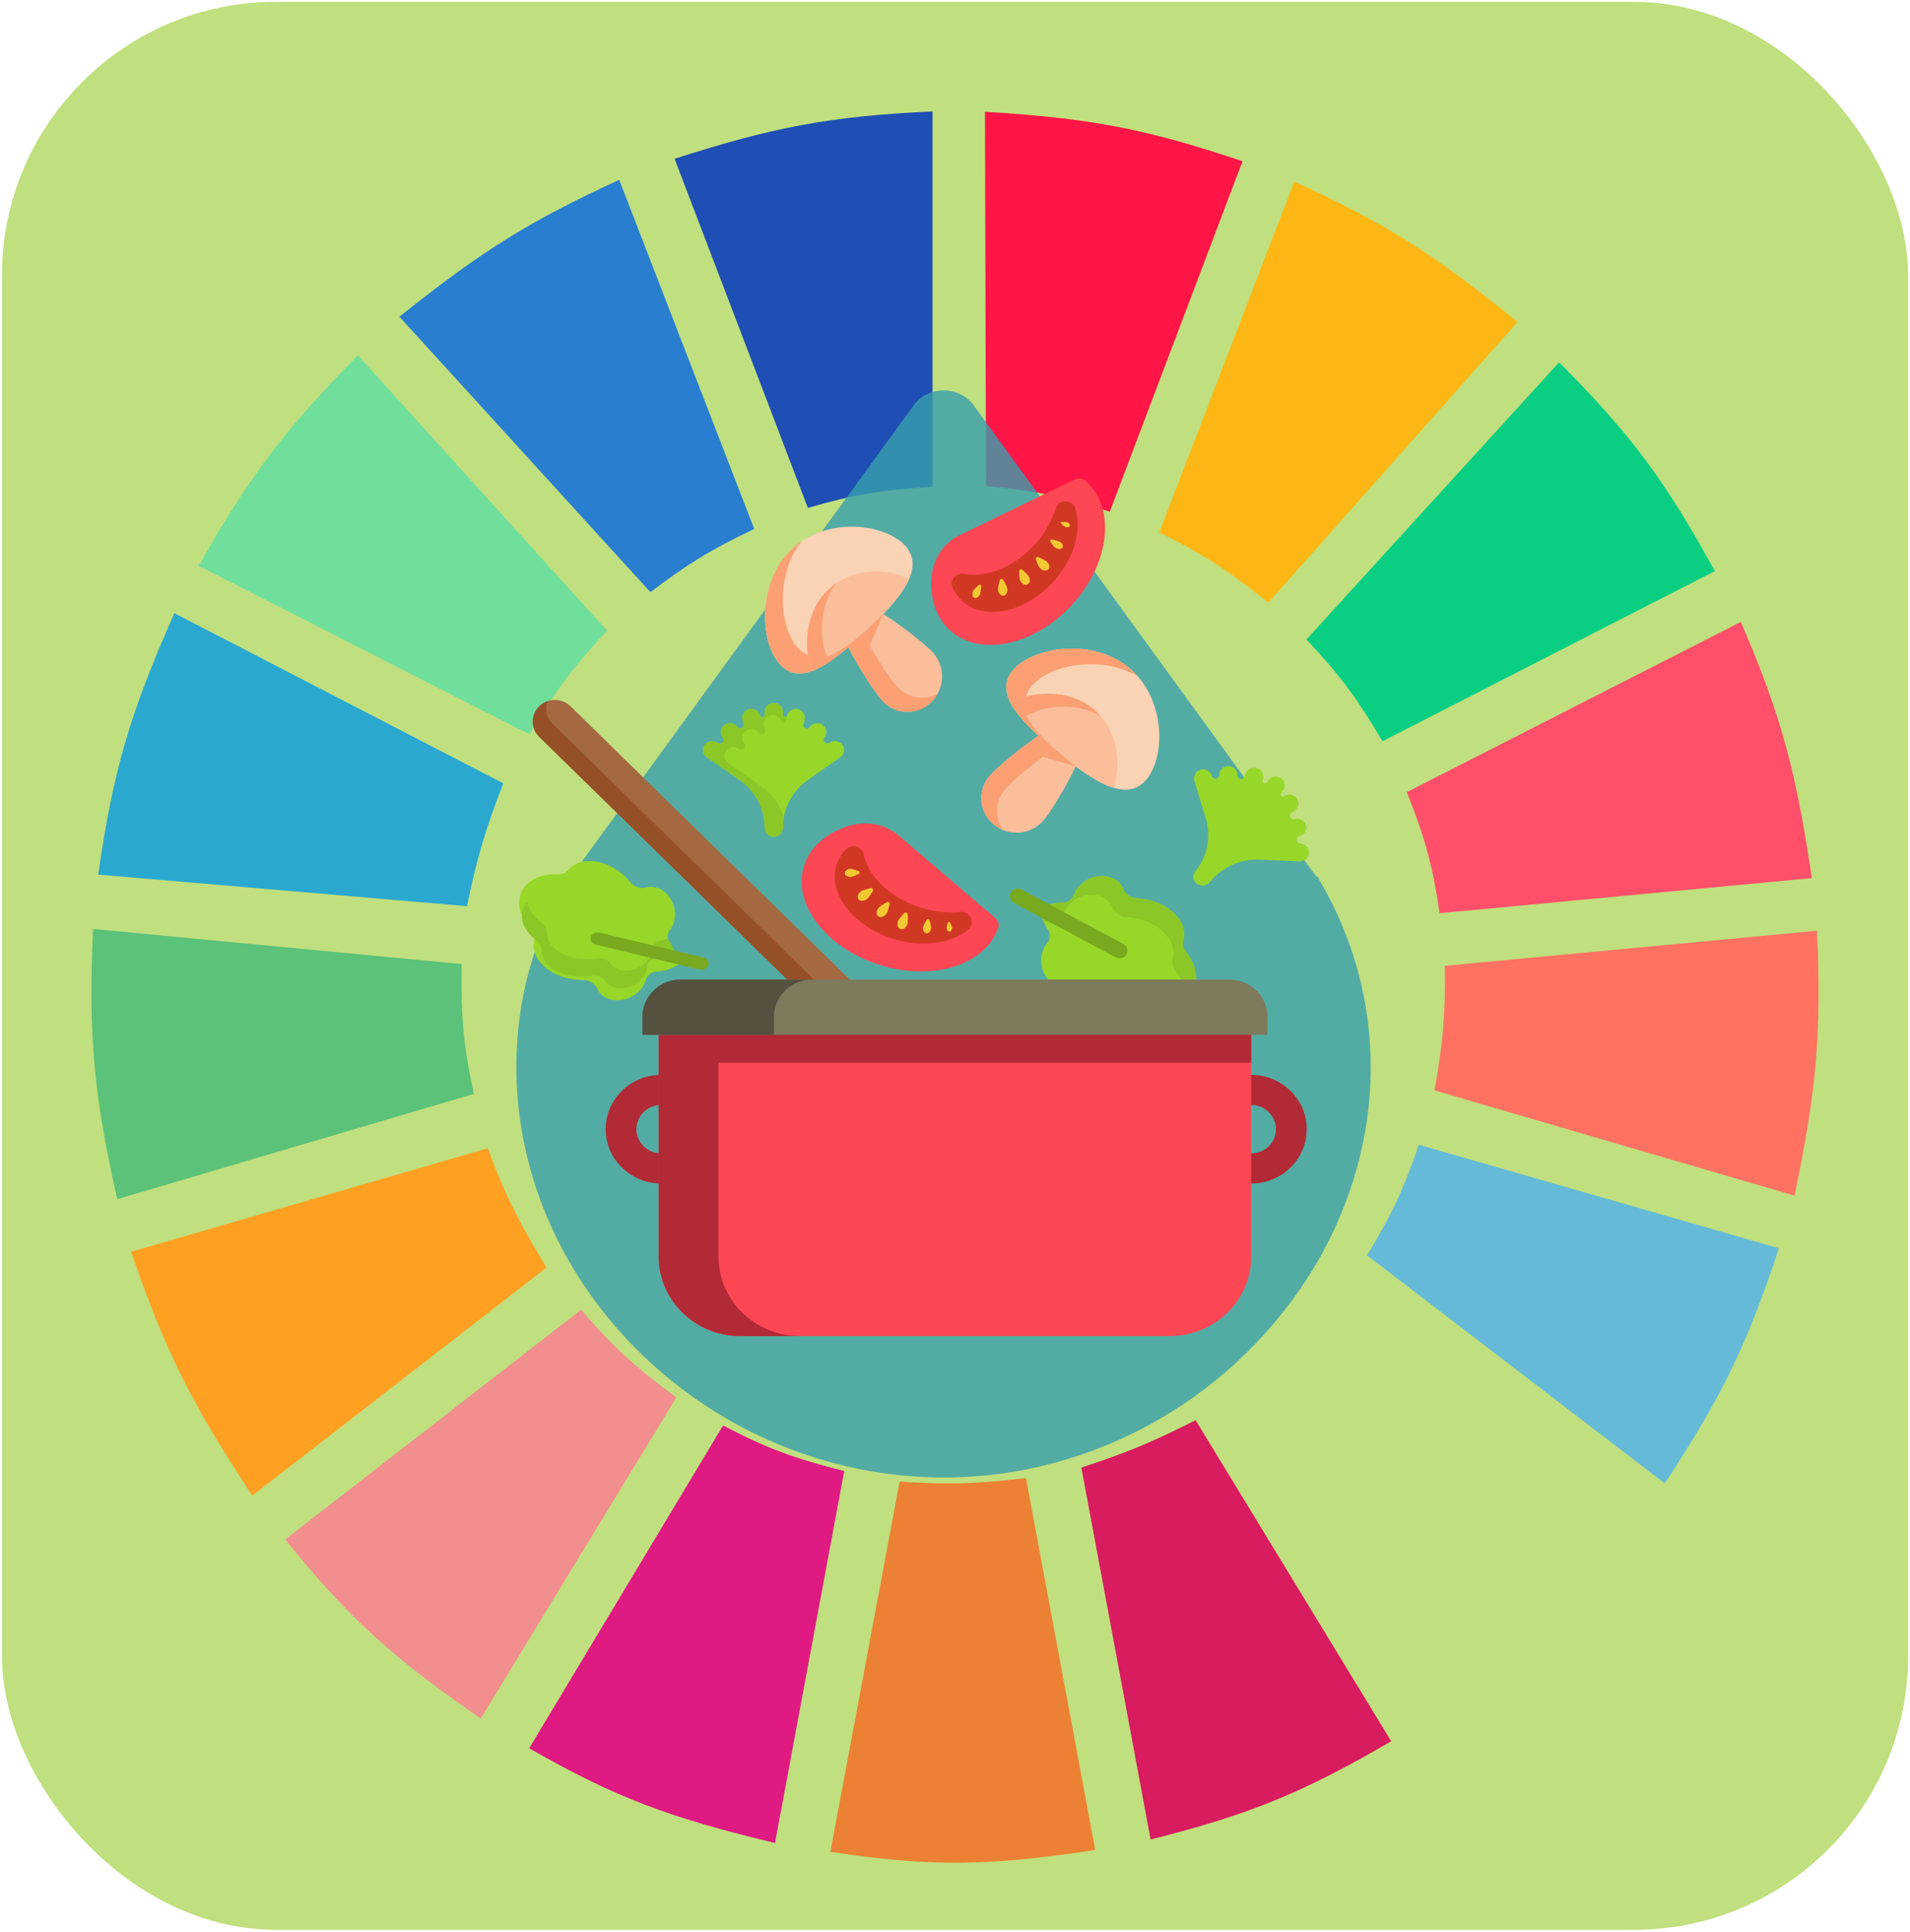 <svg width="687" height="695" viewBox="0 0 687 695" fill="none" xmlns="http://www.w3.org/2000/svg">
<rect x="0.692" y="0.665" width="685.626" height="693.507" rx="98.51" fill="#C0DF7E"/>
<g clip-path="url(#clip0)">
<path d="M290.587 182.707L242.648 57.123C277.459 45.946 297.615 41.857 335.413 40.084V175.134C317.448 176.142 307.605 177.763 290.587 182.707Z" fill="#1F4EB4"/>
<path d="M354.644 174.871L354.276 40.214C390.727 42.421 410.988 45.923 446.905 57.995L399.171 184.081C382.042 178.497 372.279 176.436 354.644 174.871Z" fill="#FF1546"/>
<path d="M416.968 191.542L465.529 65.327C500.055 81.079 517.203 92.682 545.842 115.813L456.19 216.785C442.171 205.58 433.787 199.839 416.968 191.542Z" fill="#FDB714"/>
<path d="M469.89 230.038L560.786 130.328C587.451 157.069 599.356 173.71 616.818 205.426L497.283 266.64C488.052 251.145 482.178 243.034 469.89 230.038Z" fill="#0ACF83"/>
<path d="M506 284.941L626.158 223.727C641.047 258.118 646.131 278.455 651.684 315.864L517.829 328.486C515.204 311.025 512.612 301.5 506 284.941Z" fill="#FF4F6A"/>
<path d="M515.959 392.224C518.956 375.458 519.911 365.714 519.694 347.418L653.549 334.796C655.211 371.482 653.385 392.33 645.456 430.089L515.959 392.224Z" fill="#FF7262"/>
<path d="M491.678 451.545C500.455 437.129 504.588 428.461 510.355 411.788L639.852 449.021C628.266 484.045 619.273 502.562 598.761 533.585L491.678 451.545Z" fill="#65BBD7"/>
<path d="M587.556 549.994L479.85 467.954C468.016 481.449 460.905 488.325 447.476 499.507L517.827 615.626C548.982 593.047 564.429 578.81 587.556 549.994Z" fill="#C0DF7E"/>
<path d="M500.396 626.354L430.044 510.867C414.781 518.58 405.842 522.394 388.954 527.906L413.857 661.694C449.535 652.7 468.495 644.925 500.396 626.354Z" fill="#D91B5F"/>
<path d="M323.583 532.955C341.329 534.117 351.28 533.77 369.031 531.692L393.934 665.481C355.871 671.216 334.956 671.687 298.68 666.112L323.583 532.955Z" fill="#EC8134"/>
<path d="M190.351 628.878L260.08 512.76C275.888 521.029 285.478 524.548 303.66 529.168L278.757 662.956C241.113 653.914 221.528 646.766 190.351 628.878Z" fill="#E01A83"/>
<path d="M102.569 553.78L209.031 471.109C220.902 485.077 228.623 491.741 243.272 502.663L172.921 618.15C142.127 596.865 126.355 583.199 102.569 553.78Z" fill="#F28E8E"/>
<path d="M90.738 538.003C69.561 505.851 59.679 486.818 47.157 450.283L175.409 413.05C181.814 430.3 186.672 439.636 196.576 455.963L90.738 538.003Z" fill="#FFA023"/>
<path d="M42.176 431.351C33.938 394.828 31.705 373.643 33.46 334.166L166.069 346.787C165.731 366.338 166.774 376.501 170.427 393.487L42.176 431.351Z" fill="#5CC279"/>
<path d="M35.328 314.602L167.938 325.962C171.617 308.565 174.375 298.882 181.012 281.786L62.722 220.572C47 256.032 40.767 276.562 35.328 314.602Z" fill="#2AA8D0"/>
<path d="M71.439 203.532C89.975 170.898 102.602 154.392 128.716 127.803L218.367 226.882C206.236 239.848 200.117 248.021 190.351 264.116L71.439 203.532Z" fill="#70DF9C"/>
<path d="M233.932 212.999C247.383 202.861 255.475 197.786 271.287 190.28L222.726 64.696C191.126 79.21 173.776 89.836 143.658 113.92L233.932 212.999Z" fill="#2A7ED0"/>
<g filter="url(#filter0_dd)">
<path opacity="0.8" d="M474.356 316.176C474.356 315.717 473.888 315.256 473.419 315.256L350.66 146.423C348.317 142.742 344.1 140.442 339.415 140.442C334.729 140.442 330.512 142.742 328.169 146.423L205.411 315.256C204.943 315.716 204.943 316.176 204.474 316.176C191.824 337.338 185.732 359.88 185.732 383.801C185.732 463.847 256.014 531.472 339.415 531.472C394.235 531.472 445.305 502.03 473.418 454.647C499.189 410.483 499.657 358.959 474.356 316.176Z" fill="#399FAC"/>
<path d="M412.977 376.723C405.011 376.723 398.921 382.703 398.921 390.523C398.921 423.186 371.745 449.868 338.479 449.868C330.513 449.868 324.423 455.848 324.423 463.669C324.423 471.489 330.514 477.469 338.479 477.469C387.208 477.469 427.034 438.366 427.034 390.522C427.033 382.703 420.942 376.723 412.977 376.723Z" fill="#00BBD3"/>
<path d="M325.88 372.168L314.637 383.173L193.967 265.063C190.863 262.024 190.863 257.097 193.967 254.058C197.071 251.019 202.105 251.019 205.21 254.058L325.88 372.168Z" fill="#A56941"/>
<path d="M196.911 252.241C195.837 252.616 194.827 253.216 193.967 254.058C190.863 257.096 190.863 262.023 193.967 265.062L314.637 383.173L319.437 378.474L198.767 260.364C196.522 258.166 195.909 254.985 196.911 252.241Z" fill="#965028"/>
<path d="M381.79 355.116C382.668 355.256 383.525 355.227 384.338 355.051C386.364 354.612 388.626 355.594 389.868 357.303C390.026 357.519 390.188 357.734 390.356 357.948C395.763 364.812 404.569 367.692 410.027 364.379C410.689 363.977 411.269 363.502 411.77 362.966C412.69 361.98 414.049 361.42 415.548 361.561C421.497 362.125 426.722 360.246 429.015 356.137C431.291 352.056 430.115 346.784 426.476 342.213C425.511 341.001 425.249 339.522 425.626 338.18C425.83 337.452 425.931 336.69 425.918 335.898C425.816 329.613 418.58 323.917 409.757 323.176C409.483 323.153 409.21 323.135 408.939 323.122C406.799 323.023 404.733 321.691 404.014 319.785C403.726 319.02 403.288 318.299 402.692 317.651C399.707 314.403 393.916 314.253 389.759 317.315C388.059 318.567 386.898 320.162 386.323 321.833C385.726 323.564 384.056 324.715 382.008 324.683C377.687 324.616 374.232 326.758 374.232 326.758C374.232 326.758 374.379 330.553 376.833 334.222C377.934 335.868 377.833 337.855 376.656 339.231C375.463 340.623 374.671 342.497 374.508 344.648C374.124 349.725 377.384 354.412 381.79 355.116Z" fill="#97D729"/>
<path d="M378.217 331.477C380.266 331.509 381.935 330.357 382.532 328.627C383.107 326.956 384.268 325.361 385.968 324.109C390.125 321.047 395.916 321.198 398.901 324.445C399.496 325.092 399.935 325.814 400.223 326.579C400.941 328.485 403.007 329.816 405.148 329.916C405.419 329.928 405.692 329.946 405.966 329.969C414.789 330.71 422.025 336.406 422.127 342.692C422.14 343.483 422.039 344.246 421.835 344.973C421.458 346.316 421.719 347.794 422.685 349.006C425.268 352.251 426.602 355.848 426.349 359.122C427.444 358.314 428.354 357.321 429.014 356.137C431.291 352.056 430.115 346.784 426.476 342.213C425.511 341.001 425.249 339.522 425.626 338.18C425.83 337.452 425.931 336.69 425.918 335.898C425.816 329.613 418.58 323.917 409.757 323.176C409.483 323.153 409.21 323.135 408.939 323.122C406.799 323.023 404.732 321.691 404.014 319.785C403.726 319.02 403.288 318.299 402.692 317.651C399.707 314.403 393.916 314.253 389.759 317.315C388.059 318.567 386.898 320.162 386.323 321.833C385.726 323.564 384.057 324.715 382.008 324.683C377.687 324.616 374.232 326.758 374.232 326.758C374.232 326.758 374.324 329.009 375.483 331.718C376.333 331.561 377.251 331.462 378.217 331.477Z" fill="#8BC727"/>
<path d="M363.365 323.168C363.162 322.491 363.222 321.738 363.595 321.069C364.341 319.732 366.053 319.241 367.419 319.971L404.021 339.536C405.387 340.266 405.889 341.942 405.143 343.278C404.397 344.615 402.685 345.107 401.32 344.377L364.717 324.812C364.035 324.447 363.568 323.845 363.365 323.168Z" fill="#78A91F"/>
<path d="M234.892 319.052C234.007 318.961 233.152 319.037 232.351 319.258C230.354 319.809 228.039 318.955 226.7 317.317C226.53 317.11 226.355 316.904 226.175 316.7C220.38 310.147 211.42 307.76 206.163 311.371C205.526 311.809 204.974 312.315 204.505 312.878C203.643 313.914 202.32 314.549 200.814 314.49C194.842 314.258 189.734 316.423 187.684 320.653C185.647 324.854 187.126 330.052 191.025 334.414C192.059 335.571 192.406 337.032 192.107 338.394C191.946 339.131 191.889 339.898 191.947 340.688C192.414 346.958 199.967 352.243 208.819 352.493C209.095 352.501 209.368 352.504 209.639 352.501C211.782 352.482 213.921 353.697 214.749 355.56C215.081 356.307 215.561 357.003 216.193 357.617C219.362 360.694 225.152 360.523 229.125 357.235C230.75 355.89 231.816 354.233 232.294 352.533C232.789 350.772 234.39 349.53 236.437 349.448C240.754 349.275 244.079 346.945 244.079 346.945C244.079 346.945 243.713 343.164 241.051 339.637C239.856 338.055 239.841 336.066 240.937 334.627C242.048 333.171 242.73 331.256 242.768 329.099C242.857 324.009 239.332 319.51 234.892 319.052Z" fill="#97D729"/>
<path d="M237.736 338.302C235.937 338.662 234.725 339.932 234.577 341.479C234.434 342.972 233.762 344.514 232.546 345.873C229.57 349.196 224.474 350.163 221.164 348.035C220.504 347.61 219.965 347.095 219.548 346.515C218.509 345.07 216.416 344.356 214.522 344.678C214.283 344.719 214.04 344.756 213.795 344.788C205.92 345.839 198.366 342.482 196.922 337.291C196.74 336.637 196.664 335.985 196.686 335.344C196.726 334.159 196.179 332.983 195.074 332.161C192.116 329.958 190.174 327.228 189.69 324.466C188.907 325.343 188.325 326.337 188.002 327.444C186.891 331.256 189.055 335.405 193.223 338.508C194.328 339.331 194.875 340.507 194.835 341.691C194.813 342.333 194.889 342.984 195.071 343.638C196.515 348.83 204.069 352.186 211.944 351.136C212.189 351.103 212.432 351.066 212.671 351.026C214.564 350.704 216.658 351.418 217.697 352.863C218.113 353.442 218.652 353.958 219.313 354.382C222.623 356.512 227.72 355.543 230.695 352.221C231.911 350.862 232.583 349.32 232.726 347.827C232.874 346.279 234.086 345.009 235.885 344.649C239.677 343.889 242.237 341.462 242.237 341.462C242.237 341.462 241.672 339.613 240.074 337.586C239.365 337.876 238.583 338.132 237.736 338.302Z" fill="#8BC727"/>
<path d="M254.597 345.478C254.925 345.978 255.03 346.584 254.834 347.18C254.442 348.37 252.994 349.065 251.601 348.731L214.26 339.786C212.866 339.452 212.054 338.216 212.447 337.025C212.839 335.834 214.287 335.14 215.68 335.473L253.021 344.419C253.718 344.585 254.269 344.978 254.597 345.478Z" fill="#78A91F"/>
<path d="M237.806 425.718C226.801 425.718 217.848 416.956 217.848 406.184C217.848 395.413 226.801 386.65 237.806 386.65C248.81 386.65 257.763 395.413 257.763 406.184C257.763 416.956 248.81 425.718 237.806 425.718ZM237.806 397.479C232.902 397.479 228.911 401.384 228.911 406.184C228.911 410.984 232.901 414.89 237.806 414.89C242.71 414.89 246.7 410.984 246.7 406.184C246.7 401.384 242.71 397.479 237.806 397.479Z" fill="#B12A35"/>
<path d="M450.047 425.718C439.042 425.718 430.09 416.956 430.09 406.184C430.09 395.413 439.042 386.65 450.047 386.65C461.052 386.65 470.005 395.413 470.005 406.184C470.005 416.956 461.052 425.718 450.047 425.718ZM450.047 397.479C445.143 397.479 441.153 401.384 441.153 406.184C441.153 410.984 445.143 414.89 450.047 414.89C454.951 414.89 458.941 410.984 458.941 406.184C458.941 401.384 454.951 397.479 450.047 397.479Z" fill="#B12A35"/>
<path d="M420.76 480.601H266.21C250.034 480.601 236.922 467.766 236.922 451.934V360.008H450.049V451.934C450.049 467.766 436.936 480.601 420.76 480.601Z" fill="#FD4755"/>
<path d="M258.437 451.934V382.267H450.049V360.008H236.922V451.934C236.922 467.766 250.035 480.6 266.21 480.6H287.725C271.55 480.601 258.437 467.766 258.437 451.934Z" fill="#B12A35"/>
<path d="M442.221 352.374H244.755C237.197 352.374 231.069 358.371 231.069 365.77V372.219H455.907V365.77C455.907 358.371 449.779 352.374 442.221 352.374Z" fill="#7E7A5C"/>
<path d="M292.081 352.374H244.755C237.197 352.374 231.069 358.371 231.069 365.77V372.219H278.395V365.77C278.395 358.371 284.522 352.374 292.081 352.374Z" fill="#565041"/>
<path d="M412.251 280.533C405.084 288.857 393.326 281.223 380.102 270.318C366.879 259.412 357.197 249.366 364.363 241.04C371.53 232.716 392.829 229.265 406.053 240.17C419.277 251.076 419.417 272.208 412.251 280.533Z" fill="#FAD2B4"/>
<path d="M371.158 246.646C377.699 239.047 396.012 235.516 409.214 243.25C408.256 242.158 407.207 241.124 406.054 240.172C392.83 229.267 371.53 232.718 364.363 241.042C357.197 249.367 366.879 259.414 380.103 270.32C381.256 271.271 382.398 272.196 383.528 273.089C372.114 263.278 364.617 254.245 371.158 246.646Z" fill="#FAA073"/>
<path d="M400.504 283.366C403.643 275.422 402.145 262.341 393.27 255.021C384.395 247.702 370.969 248.477 363.504 252.853C365.446 256.602 369.051 260.554 373.54 264.659C365.933 269.81 358.272 276.414 355.944 279.119C351.431 284.362 352.115 292.193 357.471 296.61C362.827 301.028 370.827 300.358 375.341 295.115C377.669 292.41 383.018 283.9 386.915 275.688C391.808 279.323 396.399 282.129 400.504 283.366Z" fill="#FABE9B"/>
<path d="M361.606 283.787C363.935 281.082 371.596 274.479 379.202 269.327C374.713 265.223 371.109 261.271 369.166 257.521C375.822 253.619 387.213 252.586 395.895 257.594C395.103 256.678 394.232 255.814 393.27 255.02C384.395 247.7 370.969 248.475 363.504 252.851C365.446 256.6 369.051 260.552 373.54 264.657C365.933 269.808 358.272 276.412 355.944 279.117C351.431 284.36 352.115 292.191 357.471 296.608C358.456 297.42 359.531 298.059 360.657 298.531C357.702 294.068 357.923 288.066 361.606 283.787Z" fill="#FAA073"/>
<path d="M386.913 275.686L379.201 269.326L375.113 272.223L386.913 275.686Z" fill="#FAA073"/>
<path d="M325.592 196.318C332.981 204.445 323.97 215.185 311.534 226.981C299.098 238.777 287.946 247.161 280.557 239.034C273.168 230.906 272.339 209.345 284.775 197.549C297.211 185.753 318.203 188.19 325.592 196.318Z" fill="#FAD2B4"/>
<path d="M286.947 232.969C280.202 225.551 278.93 206.944 288.215 194.783C287.014 195.601 285.86 196.515 284.775 197.544C272.339 209.34 273.168 230.902 280.557 239.03C287.946 247.158 299.098 238.772 311.534 226.977C312.619 225.948 313.676 224.927 314.701 223.915C303.571 234.047 293.692 240.387 286.947 232.969Z" fill="#FAA073"/>
<path d="M326.971 208.323C319.469 204.239 306.302 204.131 297.955 212.048C289.608 219.965 288.741 233.384 292.174 241.328C296.133 239.857 300.495 236.761 305.116 232.806C309.301 240.984 314.922 249.393 317.323 252.033C321.977 257.152 329.833 257.427 334.87 252.65C339.907 247.872 340.218 239.849 335.565 234.731C333.163 232.09 325.369 225.744 317.693 220.875C321.897 216.461 325.242 212.246 326.971 208.323Z" fill="#FABE9B"/>
<path d="M322.645 246.982C320.244 244.341 314.624 235.932 310.437 227.755C305.817 231.71 301.454 234.806 297.496 236.277C294.434 229.195 294.798 217.763 300.826 209.756C299.821 210.431 298.857 211.19 297.951 212.048C289.605 219.965 288.737 233.384 292.17 241.328C296.129 239.857 300.491 236.761 305.112 232.806C309.298 240.984 314.918 249.393 317.319 252.033C321.973 257.152 329.829 257.427 334.866 252.65C335.792 251.771 336.557 250.782 337.163 249.722C332.373 252.11 326.443 251.16 322.645 246.982Z" fill="#FAA073"/>
<path d="M317.689 220.875L310.437 227.755L312.814 232.165L317.689 220.875Z" fill="#FAA073"/>
<path d="M278.538 300.997C280.23 300.887 281.598 299.275 281.598 297.616C281.598 290.838 284.942 284.478 290.577 280.538L302.228 272.393C303.702 271.363 304.043 269.358 302.99 267.916C301.939 266.468 299.89 266.139 298.416 267.169C297.182 268.032 295.658 266.552 296.529 265.337L296.544 265.315C297.528 263.943 297.38 262.014 296.077 260.926C294.582 259.677 292.355 259.981 291.254 261.518C290.433 262.665 288.602 261.808 288.998 260.462L289.356 259.244C289.83 257.633 289.05 255.856 287.456 255.243C285.627 254.538 283.623 255.534 283.092 257.337C282.986 257.694 282.629 257.921 282.254 257.869C281.878 257.817 281.599 257.503 281.599 257.131V256.198C281.599 254.522 280.347 253.025 278.642 252.866C276.686 252.683 275.04 254.184 275.04 256.061V257.227C275.04 257.628 274.739 257.968 274.333 258.025C273.928 258.082 273.541 257.838 273.425 257.454C272.943 255.845 271.311 254.754 269.628 255.072C267.699 255.436 266.552 257.329 267.092 259.131L267.483 260.433C267.659 261.018 267.376 261.642 266.816 261.908C266.255 262.174 265.58 262.004 265.22 261.506C264.109 259.975 261.885 259.681 260.395 260.935C259.097 262.029 258.957 263.96 259.947 265.328L260.029 265.441C260.402 265.957 260.341 266.661 259.885 267.108C259.428 267.555 258.708 267.615 258.181 267.249C256.802 266.292 254.857 266.397 253.728 267.628C252.524 268.942 252.641 270.877 253.839 272.049C253.968 272.175 254.11 272.293 254.263 272.4L266.003 280.549C271.672 284.484 275.04 290.865 275.04 297.667V297.794C275.04 298.681 275.408 299.483 276.001 300.064C276.641 300.691 277.546 301.06 278.538 300.997Z" fill="#97D729"/>
<path d="M430.695 318.054C432.096 318.989 434.188 318.546 435.234 317.24C439.505 311.906 446.146 308.919 453.064 309.22L467.367 309.842C469.177 309.922 470.709 308.55 470.789 306.779C470.874 305.005 469.468 303.509 467.659 303.43C466.144 303.364 465.877 301.279 467.328 300.849L467.354 300.841C468.993 300.354 470.092 298.746 469.752 297.103C469.362 295.218 467.418 294.113 465.583 294.658C464.214 295.065 463.312 293.285 464.473 292.464L465.523 291.722C466.911 290.74 467.416 288.87 466.548 287.425C465.553 285.767 463.348 285.34 461.793 286.439C461.485 286.656 461.061 286.619 460.799 286.352C460.536 286.084 460.514 285.668 460.748 285.375L461.336 284.641C462.392 283.322 462.35 281.388 461.109 280.233C459.684 278.908 457.443 279.096 456.26 280.573L455.525 281.491C455.273 281.807 454.821 281.892 454.466 281.692C454.111 281.493 453.96 281.067 454.111 280.695C454.745 279.138 454.148 277.293 452.624 276.527C450.876 275.649 448.78 276.447 448.07 278.191L447.557 279.452C447.326 280.019 446.711 280.339 446.102 280.21C445.493 280.081 445.069 279.539 445.099 278.93C445.19 277.055 443.624 275.48 441.662 275.568C439.95 275.645 438.623 277.08 438.541 278.755L438.534 278.894C438.502 279.525 438.011 280.043 437.369 280.119C436.728 280.195 436.124 279.807 435.94 279.201C435.458 277.615 433.86 276.523 432.196 276.811C430.42 277.118 429.293 278.712 429.497 280.357C429.519 280.535 429.556 280.713 429.61 280.89L433.715 294.391C435.697 300.912 434.327 307.967 430.04 313.322L429.96 313.422C429.401 314.12 429.185 314.973 429.285 315.788C429.394 316.668 429.874 317.506 430.695 318.054Z" fill="#97D729"/>
<path d="M281.905 294.119C280.59 289.556 277.725 285.5 273.68 282.692L261.941 274.543C261.787 274.436 261.645 274.319 261.516 274.192C260.319 273.02 260.201 271.085 261.405 269.771C262.534 268.54 264.48 268.435 265.858 269.392C266.385 269.758 267.105 269.698 267.562 269.251C268.019 268.804 268.08 268.1 267.706 267.584L267.625 267.471C266.634 266.103 266.774 264.172 268.073 263.079C269.562 261.825 271.786 262.119 272.897 263.649C273.257 264.147 273.932 264.317 274.493 264.051C275.054 263.785 275.336 263.162 275.16 262.576L274.77 261.274C274.229 259.472 275.376 257.579 277.306 257.215C278.987 256.897 280.62 257.988 281.102 259.597C281.218 259.982 281.604 260.225 282.01 260.168C282.415 260.111 282.717 259.771 282.717 259.37V258.204C282.717 258.05 282.744 257.904 282.765 257.756C282.617 257.848 282.438 257.891 282.253 257.865C281.878 257.813 281.598 257.499 281.598 257.127V256.195C281.598 254.518 280.346 253.021 278.641 252.862C276.685 252.679 275.039 254.18 275.039 256.057V257.223C275.039 257.624 274.738 257.964 274.333 258.021C273.927 258.078 273.54 257.834 273.425 257.45C272.942 255.841 271.31 254.751 269.628 255.068C267.699 255.432 266.552 257.325 267.092 259.127L267.483 260.429C267.659 261.014 267.376 261.638 266.816 261.904C266.255 262.17 265.58 262 265.22 261.502C264.109 259.971 261.885 259.677 260.395 260.931C259.097 262.025 258.957 263.956 259.947 265.324L260.029 265.437C260.402 265.953 260.341 266.658 259.885 267.104C259.427 267.551 258.708 267.611 258.181 267.245C256.802 266.288 254.857 266.393 253.728 267.624C252.524 268.938 252.641 270.873 253.839 272.045C253.968 272.171 254.11 272.289 254.263 272.396L266.003 280.545C271.672 284.48 275.04 290.861 275.04 297.664V297.791C275.04 298.677 275.408 299.479 276.001 300.06C276.642 300.688 277.547 301.058 278.539 300.993C280.23 300.884 281.599 299.272 281.599 297.612C281.599 296.431 281.707 295.264 281.905 294.119Z" fill="#8BC727"/>
<path d="M358.071 330.323L323.205 300.53C318.204 296.256 311.28 295.131 304.985 297.199C304.953 297.21 304.921 297.22 304.888 297.23C297.342 299.665 291.582 304.446 289.335 311.053C284.732 324.586 296.602 340.641 315.848 346.912C335.093 353.184 354.427 347.297 359.03 333.764C359.448 332.533 359.07 331.177 358.071 330.323Z" fill="#FD4755"/>
<path d="M330.744 326.34C319.922 322.814 312.241 315.135 310.601 307.247C310.327 305.93 309.328 304.871 308.008 304.499C306.689 304.128 305.267 304.504 304.321 305.478C302.826 307.016 301.686 308.814 300.995 310.847C297.567 320.926 306.407 332.884 320.741 337.555C331.363 341.016 342.029 339.501 348.225 334.388C349.462 333.368 349.874 331.678 349.243 330.221C348.611 328.764 347.081 327.877 345.473 328.04C340.88 328.507 335.81 327.992 330.744 326.34Z" fill="#D13824"/>
<path d="M305.853 312.548C306.528 312.52 307.871 312.987 308.839 313.365C309.049 313.447 309.19 313.642 309.199 313.864C309.209 314.085 309.085 314.291 308.882 314.391C307.95 314.847 306.652 315.422 305.978 315.449C304.851 315.496 303.909 314.884 303.875 314.083C303.841 313.281 304.726 312.594 305.853 312.548Z" fill="#F4C833"/>
<path d="M309.683 320.632C310.336 320.157 311.994 319.73 313.219 319.465C313.485 319.407 313.761 319.508 313.923 319.722C314.086 319.936 314.105 320.223 313.972 320.456C313.361 321.529 312.468 322.961 311.815 323.436C310.726 324.229 309.366 324.245 308.777 323.471C308.188 322.697 308.594 321.425 309.683 320.632Z" fill="#F4C833"/>
<path d="M315.931 326.662C316.416 326.023 317.877 325.147 318.972 324.547C319.21 324.416 319.503 324.435 319.722 324.594C319.941 324.753 320.044 325.023 319.986 325.283C319.716 326.483 319.283 328.106 318.798 328.745C317.988 329.813 316.691 330.211 315.899 329.636C315.108 329.061 315.121 327.729 315.931 326.662Z" fill="#F4C833"/>
<path d="M322.997 331.328C323.272 330.579 324.411 329.326 325.282 328.441C325.47 328.249 325.757 328.183 326.014 328.273C326.27 328.363 326.449 328.592 326.47 328.858C326.567 330.082 326.632 331.759 326.358 332.508C325.899 333.759 324.775 334.509 323.847 334.183C322.92 333.857 322.538 332.579 322.997 331.328Z" fill="#F4C833"/>
<path d="M332.003 333.583C332.08 332.937 332.752 331.734 333.278 330.873C333.392 330.686 333.608 330.582 333.829 330.608C334.05 330.633 334.235 330.784 334.302 330.992C334.61 331.949 334.978 333.272 334.9 333.918C334.77 334.996 334.017 335.795 333.216 335.703C332.417 335.61 331.873 334.661 332.003 333.583Z" fill="#F4C833"/>
<path d="M340.476 333.848C340.438 333.405 340.718 332.508 340.95 331.86C341.001 331.719 341.13 331.62 341.282 331.608C341.434 331.595 341.579 331.67 341.653 331.801C341.994 332.401 342.426 333.238 342.465 333.681C342.53 334.421 342.137 335.059 341.588 335.105C341.039 335.151 340.541 334.588 340.476 333.848Z" fill="#F4C833"/>
<path d="M386.702 172.398L345.214 192.479C339.263 195.359 335.544 201.186 335.079 207.669C335.077 207.702 335.074 207.735 335.072 207.768C334.473 215.523 336.773 222.564 342.144 227.131C353.146 236.485 372.848 231.917 386.15 216.929C399.452 201.94 401.317 182.206 390.316 172.852C389.316 172.002 387.891 171.823 386.702 172.398Z" fill="#FD4755"/>
<path d="M372.457 195.566C364.977 203.993 354.785 207.99 346.713 206.445C345.366 206.186 343.983 206.683 343.126 207.733C342.269 208.783 342.079 210.213 342.634 211.442C343.512 213.383 344.771 215.103 346.424 216.508C354.617 223.475 369.291 220.073 379.198 208.91C386.54 200.637 389.204 190.416 386.758 182.853C386.27 181.344 384.834 180.322 383.217 180.334C381.6 180.346 380.176 181.389 379.712 182.905C378.39 187.236 375.959 191.621 372.457 195.566Z" fill="#D13824"/>
<path d="M350.028 212.592C350.311 212.005 351.299 211.091 352.047 210.452C352.209 210.314 352.433 210.288 352.618 210.387C352.803 210.487 352.915 210.691 352.905 210.912C352.856 211.925 352.738 213.304 352.455 213.891C351.983 214.87 351.056 215.373 350.386 215.015C349.715 214.656 349.555 213.571 350.028 212.592Z" fill="#F4C833"/>
<path d="M358.966 212.192C358.872 211.426 359.291 209.85 359.643 208.709C359.719 208.462 359.933 208.281 360.189 208.248C360.445 208.215 360.695 208.336 360.829 208.557C361.444 209.573 362.229 210.993 362.322 211.759C362.479 213.038 361.854 214.172 360.927 214.292C360 214.412 359.122 213.471 358.966 212.192Z" fill="#F4C833"/>
<path d="M366.96 208.882C366.64 208.193 366.579 206.6 366.583 205.434C366.584 205.18 366.74 204.95 366.981 204.846C367.222 204.742 367.505 204.783 367.702 204.951C368.609 205.726 369.804 206.829 370.125 207.519C370.661 208.67 370.387 209.908 369.513 210.285C368.639 210.661 367.496 210.034 366.96 208.882Z" fill="#F4C833"/>
<path d="M374.028 204.316C373.496 203.76 372.931 202.286 372.564 201.194C372.484 200.957 372.563 200.698 372.765 200.533C372.967 200.369 373.255 200.328 373.5 200.431C374.63 200.903 376.146 201.603 376.678 202.159C377.566 203.086 377.692 204.321 376.96 204.917C376.229 205.512 374.916 205.243 374.028 204.316Z" fill="#F4C833"/>
<path d="M379.617 197.08C379.079 196.73 378.328 195.66 377.813 194.857C377.701 194.683 377.711 194.465 377.84 194.3C377.968 194.135 378.19 194.054 378.407 194.093C379.406 194.274 380.759 194.57 381.296 194.919C382.194 195.502 382.546 196.459 382.083 197.056C381.618 197.651 380.515 197.663 379.617 197.08Z" fill="#F4C833"/>
<path d="M383.156 189.577C382.742 189.41 382.078 188.788 381.612 188.315C381.51 188.212 381.484 188.065 381.545 187.938C381.607 187.812 381.743 187.729 381.894 187.728C382.591 187.724 383.543 187.751 383.956 187.918C384.645 188.195 385.026 188.792 384.805 189.25C384.584 189.708 383.845 189.855 383.156 189.577Z" fill="#F4C833"/>
</g>
</g>
<defs>
<filter id="filter0_dd" x="142.546" y="104.979" width="386.157" height="470.981" filterUnits="userSpaceOnUse" color-interpolation-filters="sRGB">
<feFlood flood-opacity="0" result="BackgroundImageFix"/>
<feColorMatrix in="SourceAlpha" type="matrix" values="0 0 0 0 0 0 0 0 0 0 0 0 0 0 0 0 0 0 127 0"/>
<feOffset dx="19.702" dy="19.702"/>
<feGaussianBlur stdDeviation="7.881"/>
<feColorMatrix type="matrix" values="0 0 0 0 0 0 0 0 0 0 0 0 0 0 0 0 0 0 0.25 0"/>
<feBlend mode="normal" in2="BackgroundImageFix" result="effect1_dropShadow"/>
<feColorMatrix in="SourceAlpha" type="matrix" values="0 0 0 0 0 0 0 0 0 0 0 0 0 0 0 0 0 0 127 0"/>
<feOffset dx="-19.702" dy="-19.702"/>
<feGaussianBlur stdDeviation="7.881"/>
<feColorMatrix type="matrix" values="0 0 0 0 0 0 0 0 0 0 0 0 0 0 0 0 0 0 0.25 0"/>
<feBlend mode="normal" in2="effect1_dropShadow" result="effect2_dropShadow"/>
<feBlend mode="normal" in="SourceGraphic" in2="effect2_dropShadow" result="shape"/>
</filter>
<clipPath id="clip0">
<rect width="622.58" height="646.222" fill="white" transform="translate(32.216 24.307)"/>
</clipPath>
</defs>
</svg>
